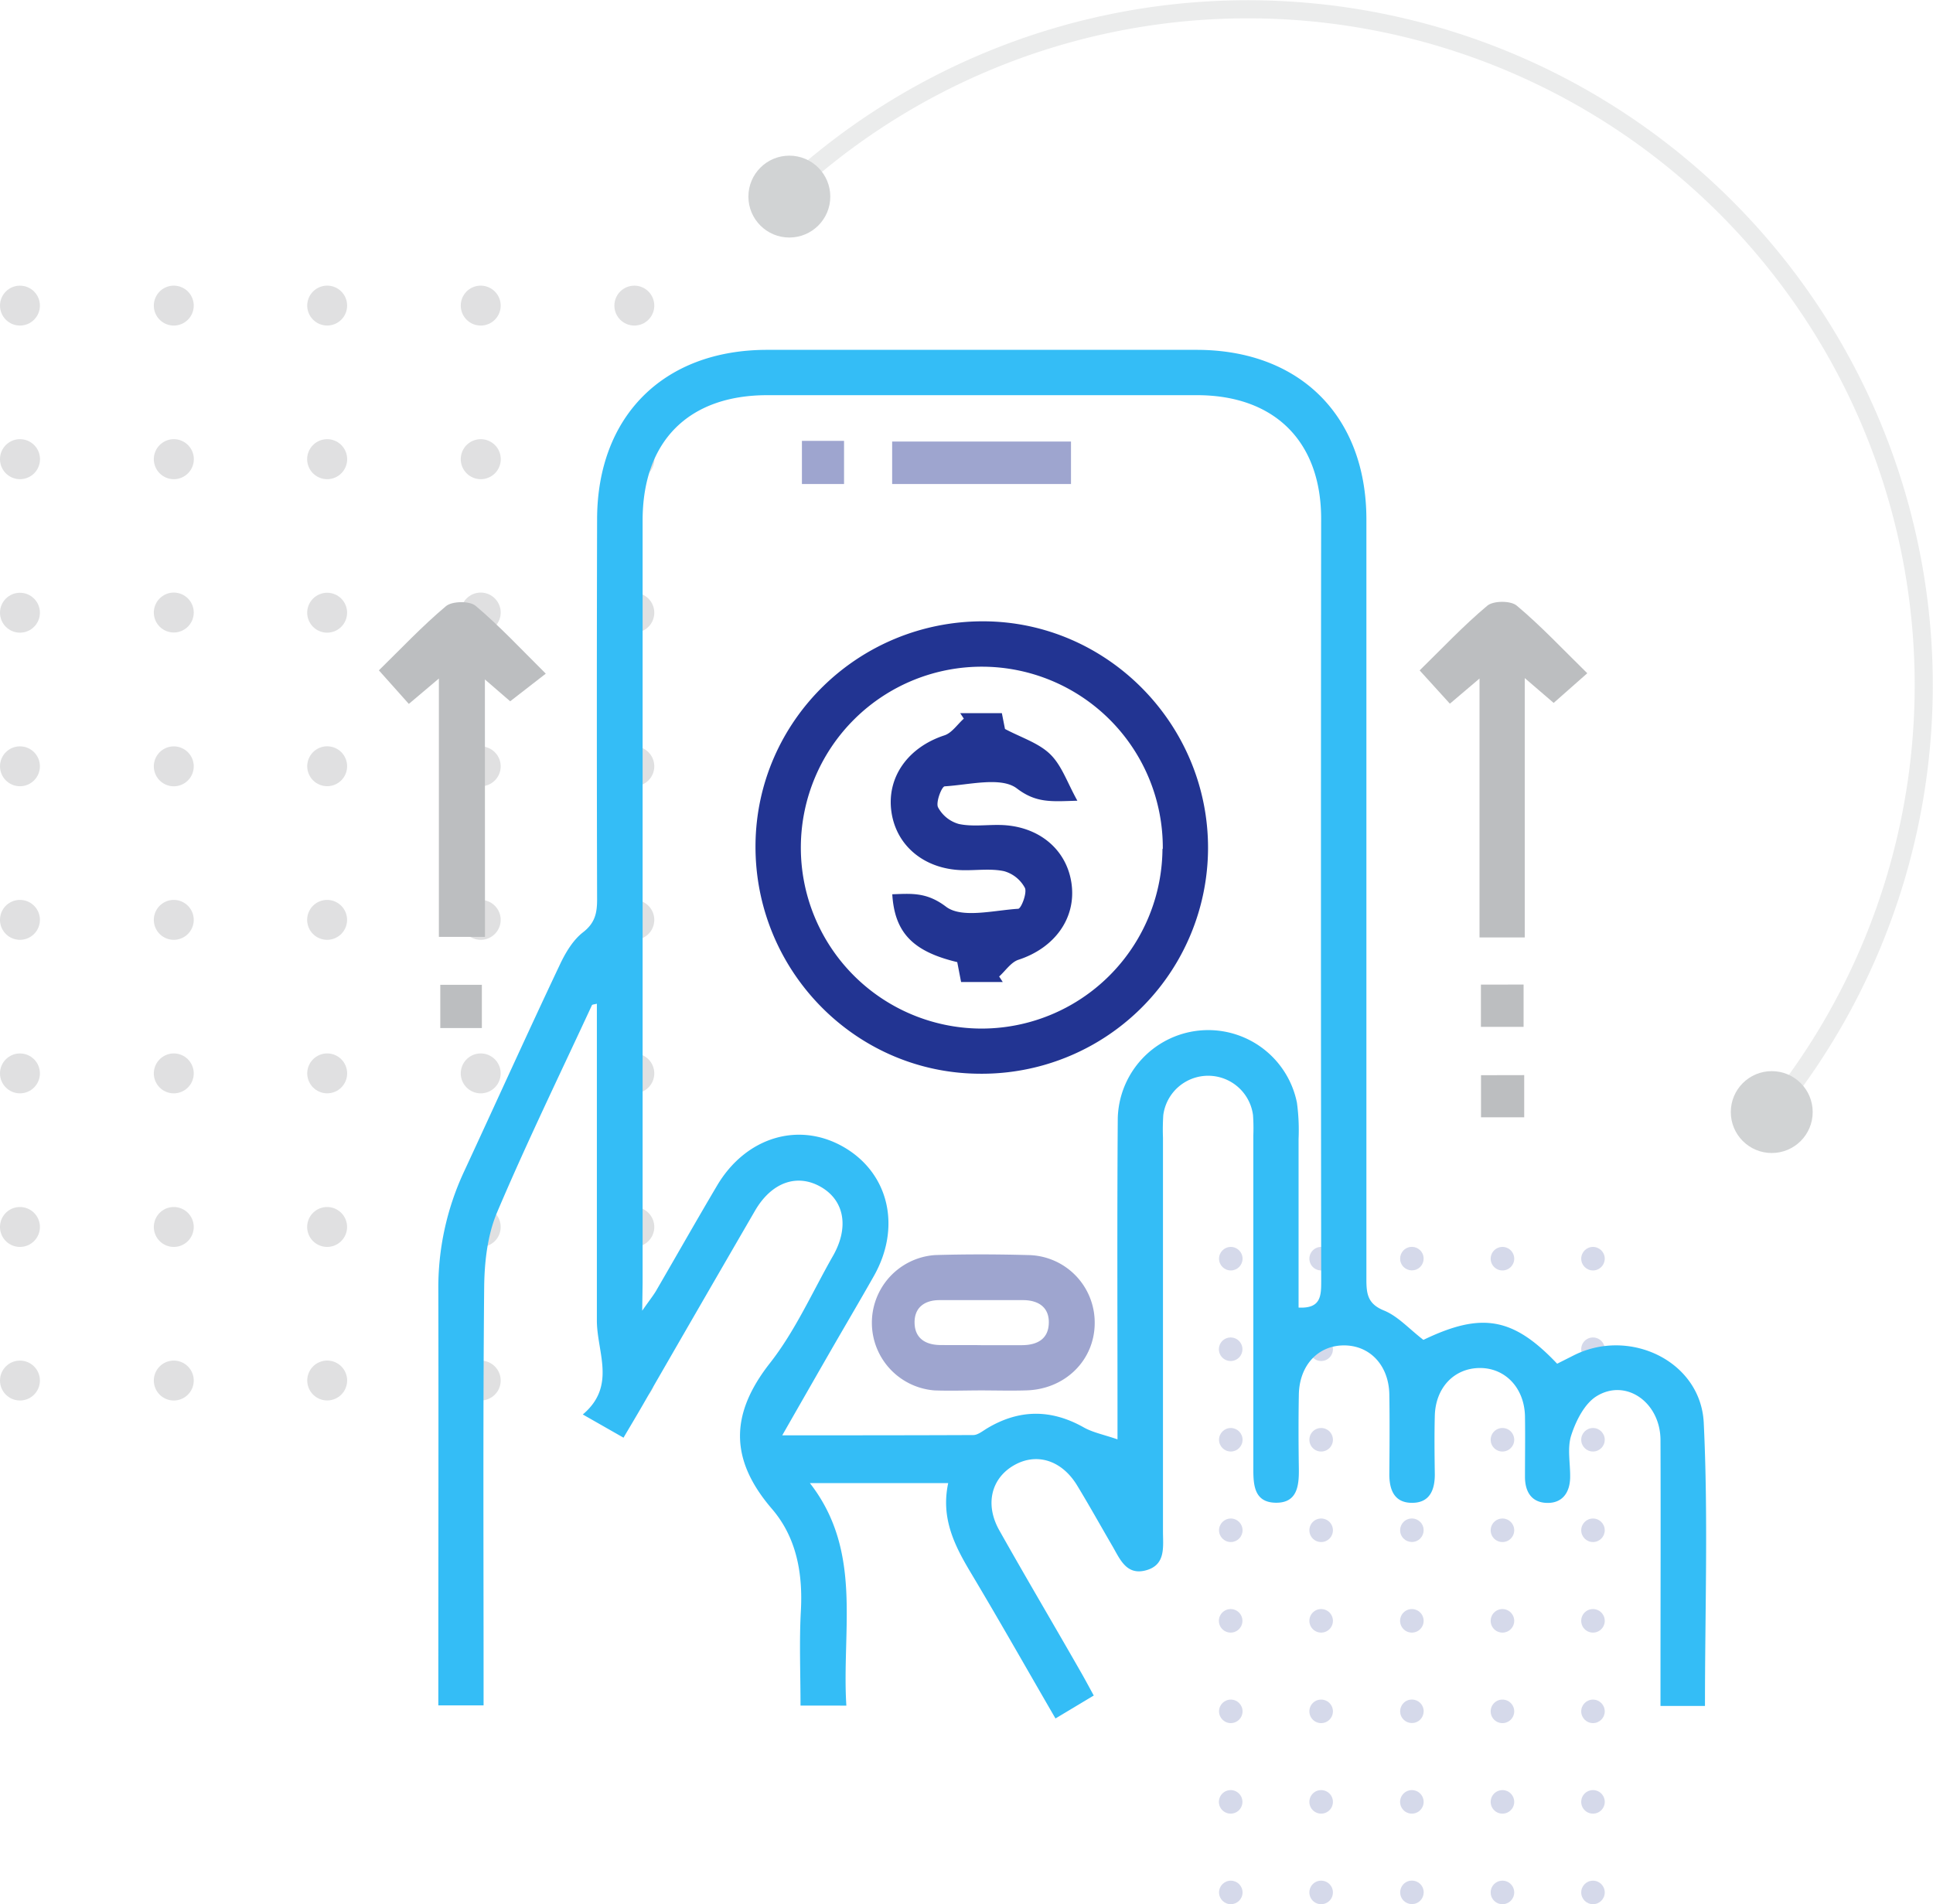 <svg xmlns="http://www.w3.org/2000/svg" viewBox="0 0 427.23 420.95"><defs><style>.cls-1{fill:none;stroke:#d1d3d4;stroke-miterlimit:10;stroke-width:4px;}.cls-1,.cls-9{opacity:0.44;}.cls-2{opacity:0.29;}.cls-3{fill:#939598;}.cls-4{opacity:0.19;}.cls-5,.cls-9{fill:#223492;}.cls-6{fill:#d1d3d4;}.cls-7{fill:#34bdf6;}.cls-8{fill:#bcbec0;}</style></defs><title>fiatPayment</title><g id="Layer_2" data-name="Layer 2"><g id="Layer_1-2" data-name="Layer 1"><path class="cls-1" d="M171.89,44.09a149.4,149.4,0,0,1,219.7,201.75"/><g class="cls-2"><circle class="cls-3" cx="4.41" cy="305.19" r="4.41"/><path class="cls-3" d="M4.41,266.83A4.41,4.41,0,1,1,0,271.24,4.4,4.4,0,0,1,4.41,266.83Z"/><circle class="cls-3" cx="4.41" cy="237.29" r="4.41"/><path class="cls-3" d="M4.41,198.94A4.41,4.41,0,1,1,0,203.35,4.4,4.4,0,0,1,4.41,198.94Z"/><circle class="cls-3" cx="4.41" cy="169.4" r="4.41"/><circle class="cls-3" cx="4.41" cy="135.45" r="4.41"/><path class="cls-3" d="M4.41,97.09A4.42,4.42,0,1,1,0,101.51,4.41,4.41,0,0,1,4.41,97.09Z"/><circle class="cls-3" cx="4.41" cy="67.56" r="4.41"/><path class="cls-3" d="M38.36,300.78A4.41,4.41,0,1,1,34,305.19,4.41,4.41,0,0,1,38.36,300.78Z"/><path class="cls-3" d="M38.36,266.83A4.41,4.41,0,1,1,34,271.24,4.41,4.41,0,0,1,38.36,266.83Z"/><path class="cls-3" d="M38.36,232.88A4.41,4.41,0,1,1,34,237.29,4.42,4.42,0,0,1,38.36,232.88Z"/><path class="cls-3" d="M38.36,198.94A4.41,4.41,0,1,1,34,203.35,4.41,4.41,0,0,1,38.36,198.94Z"/><path class="cls-3" d="M38.36,165A4.41,4.41,0,1,1,34,169.4,4.41,4.41,0,0,1,38.36,165Z"/><path class="cls-3" d="M38.36,131A4.41,4.41,0,1,1,34,135.45,4.42,4.42,0,0,1,38.36,131Z"/><path class="cls-3" d="M38.36,97.09A4.42,4.42,0,1,1,34,101.51,4.42,4.42,0,0,1,38.36,97.09Z"/><path class="cls-3" d="M38.36,63.15A4.41,4.41,0,1,1,34,67.56,4.41,4.41,0,0,1,38.36,63.15Z"/><circle class="cls-3" cx="72.31" cy="305.19" r="4.41" transform="translate(-110.57 50.38) rotate(-22.34)"/><path class="cls-3" d="M72.31,266.83a4.41,4.41,0,1,1-4.42,4.41A4.41,4.41,0,0,1,72.31,266.83Z"/><circle class="cls-3" cx="72.31" cy="237.29" r="4.41" transform="translate(-84.76 45.29) rotate(-22.34)"/><path class="cls-3" d="M72.31,198.94a4.41,4.41,0,1,1-4.42,4.41A4.41,4.41,0,0,1,72.31,198.94Z"/><circle class="cls-3" cx="72.31" cy="169.4" r="4.41" transform="translate(-58.96 40.19) rotate(-22.34)"/><circle class="cls-3" cx="72.31" cy="135.45" r="4.41" transform="translate(-46.06 37.65) rotate(-22.34)"/><path class="cls-3" d="M72.31,97.09a4.42,4.42,0,1,1-4.42,4.42A4.42,4.42,0,0,1,72.31,97.09Z"/><circle class="cls-3" cx="72.31" cy="67.56" r="4.41" transform="translate(-20.25 32.55) rotate(-22.34)"/><path class="cls-3" d="M106.25,300.78a4.41,4.41,0,1,1-4.41,4.41A4.4,4.4,0,0,1,106.25,300.78Z"/><path class="cls-3" d="M106.25,266.83a4.41,4.41,0,1,1-4.41,4.41A4.4,4.4,0,0,1,106.25,266.83Z"/><path class="cls-3" d="M106.25,232.88a4.41,4.41,0,1,1-4.41,4.41A4.41,4.41,0,0,1,106.25,232.88Z"/><path class="cls-3" d="M106.25,198.94a4.41,4.41,0,1,1-4.41,4.41A4.4,4.4,0,0,1,106.25,198.94Z"/><path class="cls-3" d="M106.25,165a4.41,4.41,0,1,1-4.41,4.41A4.4,4.4,0,0,1,106.25,165Z"/><path class="cls-3" d="M106.25,131a4.41,4.41,0,1,1-4.41,4.41A4.41,4.41,0,0,1,106.25,131Z"/><path class="cls-3" d="M106.25,97.09a4.42,4.42,0,1,1-4.41,4.42A4.41,4.41,0,0,1,106.25,97.09Z"/><path class="cls-3" d="M106.25,63.15a4.41,4.41,0,1,1-4.41,4.41A4.4,4.4,0,0,1,106.25,63.15Z"/><circle class="cls-3" cx="140.2" cy="305.19" r="4.41"/><path class="cls-3" d="M140.2,266.83a4.41,4.41,0,1,1-4.41,4.41A4.4,4.4,0,0,1,140.2,266.83Z"/><circle class="cls-3" cx="140.2" cy="237.29" r="4.41"/><path class="cls-3" d="M140.2,198.94a4.41,4.41,0,1,1-4.41,4.41A4.4,4.4,0,0,1,140.2,198.94Z"/><circle class="cls-3" cx="140.2" cy="169.4" r="4.41"/><circle class="cls-3" cx="140.2" cy="135.45" r="4.41"/><path class="cls-3" d="M140.2,97.09a4.42,4.42,0,1,1-4.41,4.42A4.41,4.41,0,0,1,140.2,97.09Z"/><circle class="cls-3" cx="140.2" cy="67.56" r="4.41"/></g><g class="cls-4"><circle class="cls-5" cx="272.03" cy="418.35" r="2.6"/><path class="cls-5" d="M272,395.73a2.6,2.6,0,1,1-2.6,2.6A2.61,2.61,0,0,1,272,395.73Z"/><circle class="cls-5" cx="272.03" cy="378.32" r="2.6"/><path class="cls-5" d="M272,355.71a2.6,2.6,0,1,1-2.6,2.6A2.6,2.6,0,0,1,272,355.71Z"/><circle class="cls-5" cx="272.03" cy="338.29" r="2.6"/><circle class="cls-5" cx="272.03" cy="318.28" r="2.6"/><path class="cls-5" d="M272,295.67a2.6,2.6,0,1,1-2.6,2.6A2.6,2.6,0,0,1,272,295.67Z"/><circle class="cls-5" cx="272.03" cy="278.25" r="2.6"/><path class="cls-5" d="M292,415.75a2.6,2.6,0,1,1-2.6,2.6A2.59,2.59,0,0,1,292,415.75Z"/><path class="cls-5" d="M292,395.73a2.6,2.6,0,1,1-2.6,2.6A2.6,2.6,0,0,1,292,395.73Z"/><path class="cls-5" d="M292,375.72a2.6,2.6,0,1,1-2.6,2.6A2.59,2.59,0,0,1,292,375.72Z"/><path class="cls-5" d="M292,355.71a2.6,2.6,0,1,1-2.6,2.6A2.59,2.59,0,0,1,292,355.71Z"/><path class="cls-5" d="M292,335.69a2.6,2.6,0,1,1-2.6,2.6A2.6,2.6,0,0,1,292,335.69Z"/><path class="cls-5" d="M292,315.68a2.6,2.6,0,1,1-2.6,2.6A2.59,2.59,0,0,1,292,315.68Z"/><path class="cls-5" d="M292,295.67a2.6,2.6,0,1,1-2.6,2.6A2.59,2.59,0,0,1,292,295.67Z"/><path class="cls-5" d="M292,275.65a2.6,2.6,0,1,1-2.6,2.6A2.6,2.6,0,0,1,292,275.65Z"/><circle class="cls-5" cx="312.05" cy="418.35" r="2.6" transform="translate(-135.58 149.99) rotate(-22.34)"/><path class="cls-5" d="M312.05,395.73a2.6,2.6,0,1,1-2.6,2.6A2.61,2.61,0,0,1,312.05,395.73Z"/><circle class="cls-5" cx="312.05" cy="378.32" r="2.6" transform="translate(-120.37 146.99) rotate(-22.34)"/><path class="cls-5" d="M312.05,355.71a2.6,2.6,0,1,1-2.6,2.6A2.6,2.6,0,0,1,312.05,355.71Z"/><circle class="cls-5" cx="312.05" cy="338.29" r="2.6" transform="translate(-105.16 143.99) rotate(-22.34)"/><circle class="cls-5" cx="312.05" cy="318.28" r="2.6" transform="translate(-97.55 142.49) rotate(-22.34)"/><path class="cls-5" d="M312.05,295.67a2.6,2.6,0,1,1-2.6,2.6A2.6,2.6,0,0,1,312.05,295.67Z"/><circle class="cls-5" cx="312.05" cy="278.25" r="2.6" transform="translate(-82.34 139.48) rotate(-22.34)"/><path class="cls-5" d="M332.07,415.75a2.6,2.6,0,1,1-2.6,2.6A2.6,2.6,0,0,1,332.07,415.75Z"/><path class="cls-5" d="M332.07,395.73a2.6,2.6,0,1,1-2.6,2.6A2.61,2.61,0,0,1,332.07,395.73Z"/><path class="cls-5" d="M332.07,375.72a2.6,2.6,0,1,1-2.6,2.6A2.6,2.6,0,0,1,332.07,375.72Z"/><path class="cls-5" d="M332.07,355.71a2.6,2.6,0,1,1-2.6,2.6A2.6,2.6,0,0,1,332.07,355.71Z"/><path class="cls-5" d="M332.07,335.69a2.6,2.6,0,1,1-2.6,2.6A2.61,2.61,0,0,1,332.07,335.69Z"/><path class="cls-5" d="M332.07,315.68a2.6,2.6,0,1,1-2.6,2.6A2.6,2.6,0,0,1,332.07,315.68Z"/><path class="cls-5" d="M332.07,295.67a2.6,2.6,0,1,1-2.6,2.6A2.6,2.6,0,0,1,332.07,295.67Z"/><path class="cls-5" d="M332.07,275.65a2.6,2.6,0,1,1-2.6,2.6A2.61,2.61,0,0,1,332.07,275.65Z"/><circle class="cls-5" cx="352.08" cy="418.35" r="2.6"/><path class="cls-5" d="M352.08,395.73a2.6,2.6,0,1,1-2.6,2.6A2.6,2.6,0,0,1,352.08,395.73Z"/><circle class="cls-5" cx="352.08" cy="378.32" r="2.6"/><path class="cls-5" d="M352.08,355.71a2.6,2.6,0,1,1-2.6,2.6A2.59,2.59,0,0,1,352.08,355.71Z"/><circle class="cls-5" cx="352.08" cy="338.29" r="2.6"/><circle class="cls-5" cx="352.08" cy="318.28" r="2.6"/><path class="cls-5" d="M352.08,295.67a2.6,2.6,0,1,1-2.6,2.6A2.59,2.59,0,0,1,352.08,295.67Z"/><circle class="cls-5" cx="352.08" cy="278.25" r="2.6"/></g><circle class="cls-6" cx="391.59" cy="245.84" r="9.05"/><circle class="cls-6" cx="174.46" cy="43.46" r="9.05"/><path class="cls-7" d="M314.6,296.2c12.87-6.2,19.83-5,29.56,5.27l3.73-1.88c12.3-6.15,28,1.31,28.67,14.93,1,20.74.27,41.56.27,62.61H367V371.8c0-17.83.07-35.66,0-53.5-.05-8.28-7.61-13.65-14.11-9.66-2.68,1.65-4.57,5.43-5.61,8.63-.94,2.86-.18,6.27-.25,9.43s-1.64,5.6-5.07,5.54-4.89-2.42-4.91-5.71c0-4.49.07-9,0-13.49-.16-6.33-4.48-10.75-10.19-10.62-5.56.13-9.58,4.41-9.74,10.55-.11,4.33-.06,8.67,0,13,0,3.42-1.14,6.19-4.88,6.25-4.05.08-5.2-2.83-5.17-6.45.05-5.84.09-11.67,0-17.5-.11-6.41-4.26-10.84-10-10.85s-9.86,4.38-10,10.82c-.1,5.49-.08,11,0,16.49.05,3.79-.38,7.56-5.15,7.47s-4.92-4-4.91-7.7q0-36.75,0-73.5a42,42,0,0,0-.07-4.49,10,10,0,0,0-19.83,0,48.83,48.83,0,0,0-.07,5q0,43.5,0,87c0,3.48.68,7.5-3.87,8.66-4.26,1.09-5.65-2.55-7.32-5.41-2.6-4.47-5.12-9-7.79-13.39-3.41-5.61-9-7.32-14-4.42s-6.41,8.65-3.19,14.36c5.88,10.45,12,20.79,17.94,31.19.9,1.56,1.75,3.16,2.93,5.32l-8.46,5.07c-6.41-11.06-12.46-21.76-18.77-32.31-3.58-6-6.59-12-4.94-19.72H179c11.75,15.09,7,32.33,8.06,49.19H176.93c0-7.13-.3-14.1.08-21,.45-8.35-1-16.24-6.43-22.53-9.33-10.88-9.27-20.9-.39-32.21,5.6-7.14,9.37-15.71,13.91-23.67,3.61-6.32,2.53-12.27-2.68-15.26s-10.87-1.07-14.55,5.27q-12.54,21.62-25,43.27c-1.24,2.15-2.52,4.28-4.06,6.9l-9-5.13c7.49-6.32,3.1-13.79,3.11-20.79,0-21.5,0-43,0-64.5,0-1.81,0-3.63,0-5.51-.55.15-1,.15-1.09.32-7.06,15.26-14.43,30.39-21,45.88-2.12,5.05-2.77,11-2.82,16.59-.27,28.83-.13,57.66-.13,86.49V377h-10v-5.3c0-28.83.06-57.66,0-86.5a60.66,60.66,0,0,1,5.65-26.13c7.08-15.26,14-30.58,21.2-45.8,1.24-2.64,2.9-5.45,5.14-7.18,2.64-2.05,3.1-4.25,3.1-7.23q-.11-42,0-84c0-22.84,14.68-37.5,37.53-37.52q47.51,0,95,0C287.32,77.36,302,92,302,114.86q0,84,0,168c0,3.22.31,5.42,3.94,6.87C309,291,311.44,293.77,314.6,296.2Zm-172.66-6.45c1.56-2.23,2.34-3.21,3-4.28,4.52-7.78,8.95-15.61,13.53-23.35,6.41-10.85,18.26-14.33,28.24-8.41,9.8,5.82,12.5,17.63,6.44,28.36-3.2,5.65-6.51,11.25-9.75,16.88-3.37,5.87-6.73,11.74-10.51,18.35,14.69,0,28.46,0,42.22-.06,1,0,2.09-.9,3.07-1.49,7.07-4.23,14.11-4.27,21.32-.22,2,1.14,4.42,1.6,7.49,2.66v-6.53c0-21.5-.1-43,.06-64.51a20,20,0,0,1,39.6-3.37,45.09,45.09,0,0,1,.36,8c0,12.43,0,24.87,0,37.28,4.91.25,5-2.52,5-5.82Q291.91,199,292,114.7c0-17.1-10.27-27.32-27.41-27.34q-47.52,0-95,0c-17.43,0-27.56,10.19-27.56,27.69q0,84.26,0,168.52Z"/><path class="cls-8" d="M107.19,207.11H97V150l-6.64,5.61-6.62-7.42c4.76-4.65,9.53-9.74,14.84-14.2,1.35-1.12,5.22-1.18,6.53-.07,5.31,4.47,10.07,9.59,15.52,15l-7.87,6.11-5.59-4.83Z"/><path class="cls-8" d="M337,207.23H327V150l-6.55,5.56-6.68-7.36c4.86-4.75,9.64-9.85,14.95-14.3,1.34-1.13,5.21-1.15,6.53,0,5.32,4.46,10.09,9.56,15.57,14.93l-7.43,6.56L337,149.9v57.33Z"/><path class="cls-8" d="M106.5,227.26H97.31v-9.55h9.19Z"/><path class="cls-8" d="M336.74,217.65V227h-9.43v-9.34Z"/><path class="cls-8" d="M336.88,237.67V247h-9.55v-9.31Z"/><path class="cls-5" d="M267,187.67a50,50,0,0,1-50.7,49.69c-27.39-.23-49.52-22.92-49.32-50.57.21-27.43,22.77-49.54,50.45-49.44C244.77,137.46,267.13,160.15,267,187.67Zm-10,0a40,40,0,1,0-40.38,39.71A40,40,0,0,0,256.93,187.63Z"/><path class="cls-9" d="M217,307.37c-3.49,0-7,.13-10.47,0a15,15,0,0,1,.16-29.92c6.81-.2,13.64-.19,20.45,0a14.92,14.92,0,0,1,14.81,15c0,8.19-6.45,14.62-15,14.91C223.65,307.47,220.32,307.38,217,307.37Zm-.19-10h9c3.46,0,6-1.37,6-5.09,0-3.41-2.44-4.86-5.71-4.87-6.15,0-12.3,0-18.44,0-3.3,0-5.59,1.63-5.52,5.05s2.45,4.86,5.72,4.88C210.82,297.37,213.81,297.35,216.8,297.36Z"/><path class="cls-9" d="M197.18,107V97.61h39.53V107Z"/><path class="cls-9" d="M177.24,97.46h9.31V107h-9.31Z"/><path class="cls-5" d="M211.57,212.69c-9.81-2.34-13.84-6.52-14.36-15,4.2-.13,7.56-.53,11.88,2.75,3.48,2.64,10.51.8,15.94.46.66,0,2-3.48,1.5-4.6a7.51,7.51,0,0,0-4.6-3.71c-2.87-.62-6-.17-9-.22-8.49-.12-14.83-5.29-15.91-12.92s3.67-14.26,11.72-16.89c1.65-.54,2.86-2.43,4.28-3.69l-.8-1.22h9.21l.69,3.5c3.59,1.91,7.44,3.09,10,5.59s3.76,6.26,6,10.27c-5.69.16-9.05.58-13.37-2.71-3.47-2.65-10.51-.8-15.94-.47-.66,0-2,3.48-1.5,4.61a7.51,7.51,0,0,0,4.6,3.71c2.86.62,6,.17,9,.22,8.49.12,14.82,5.27,15.91,12.91s-3.67,14.26-11.72,16.89c-1.65.54-2.86,2.43-4.27,3.7l.8,1.22h-9.21Z"/></g></g></svg>
